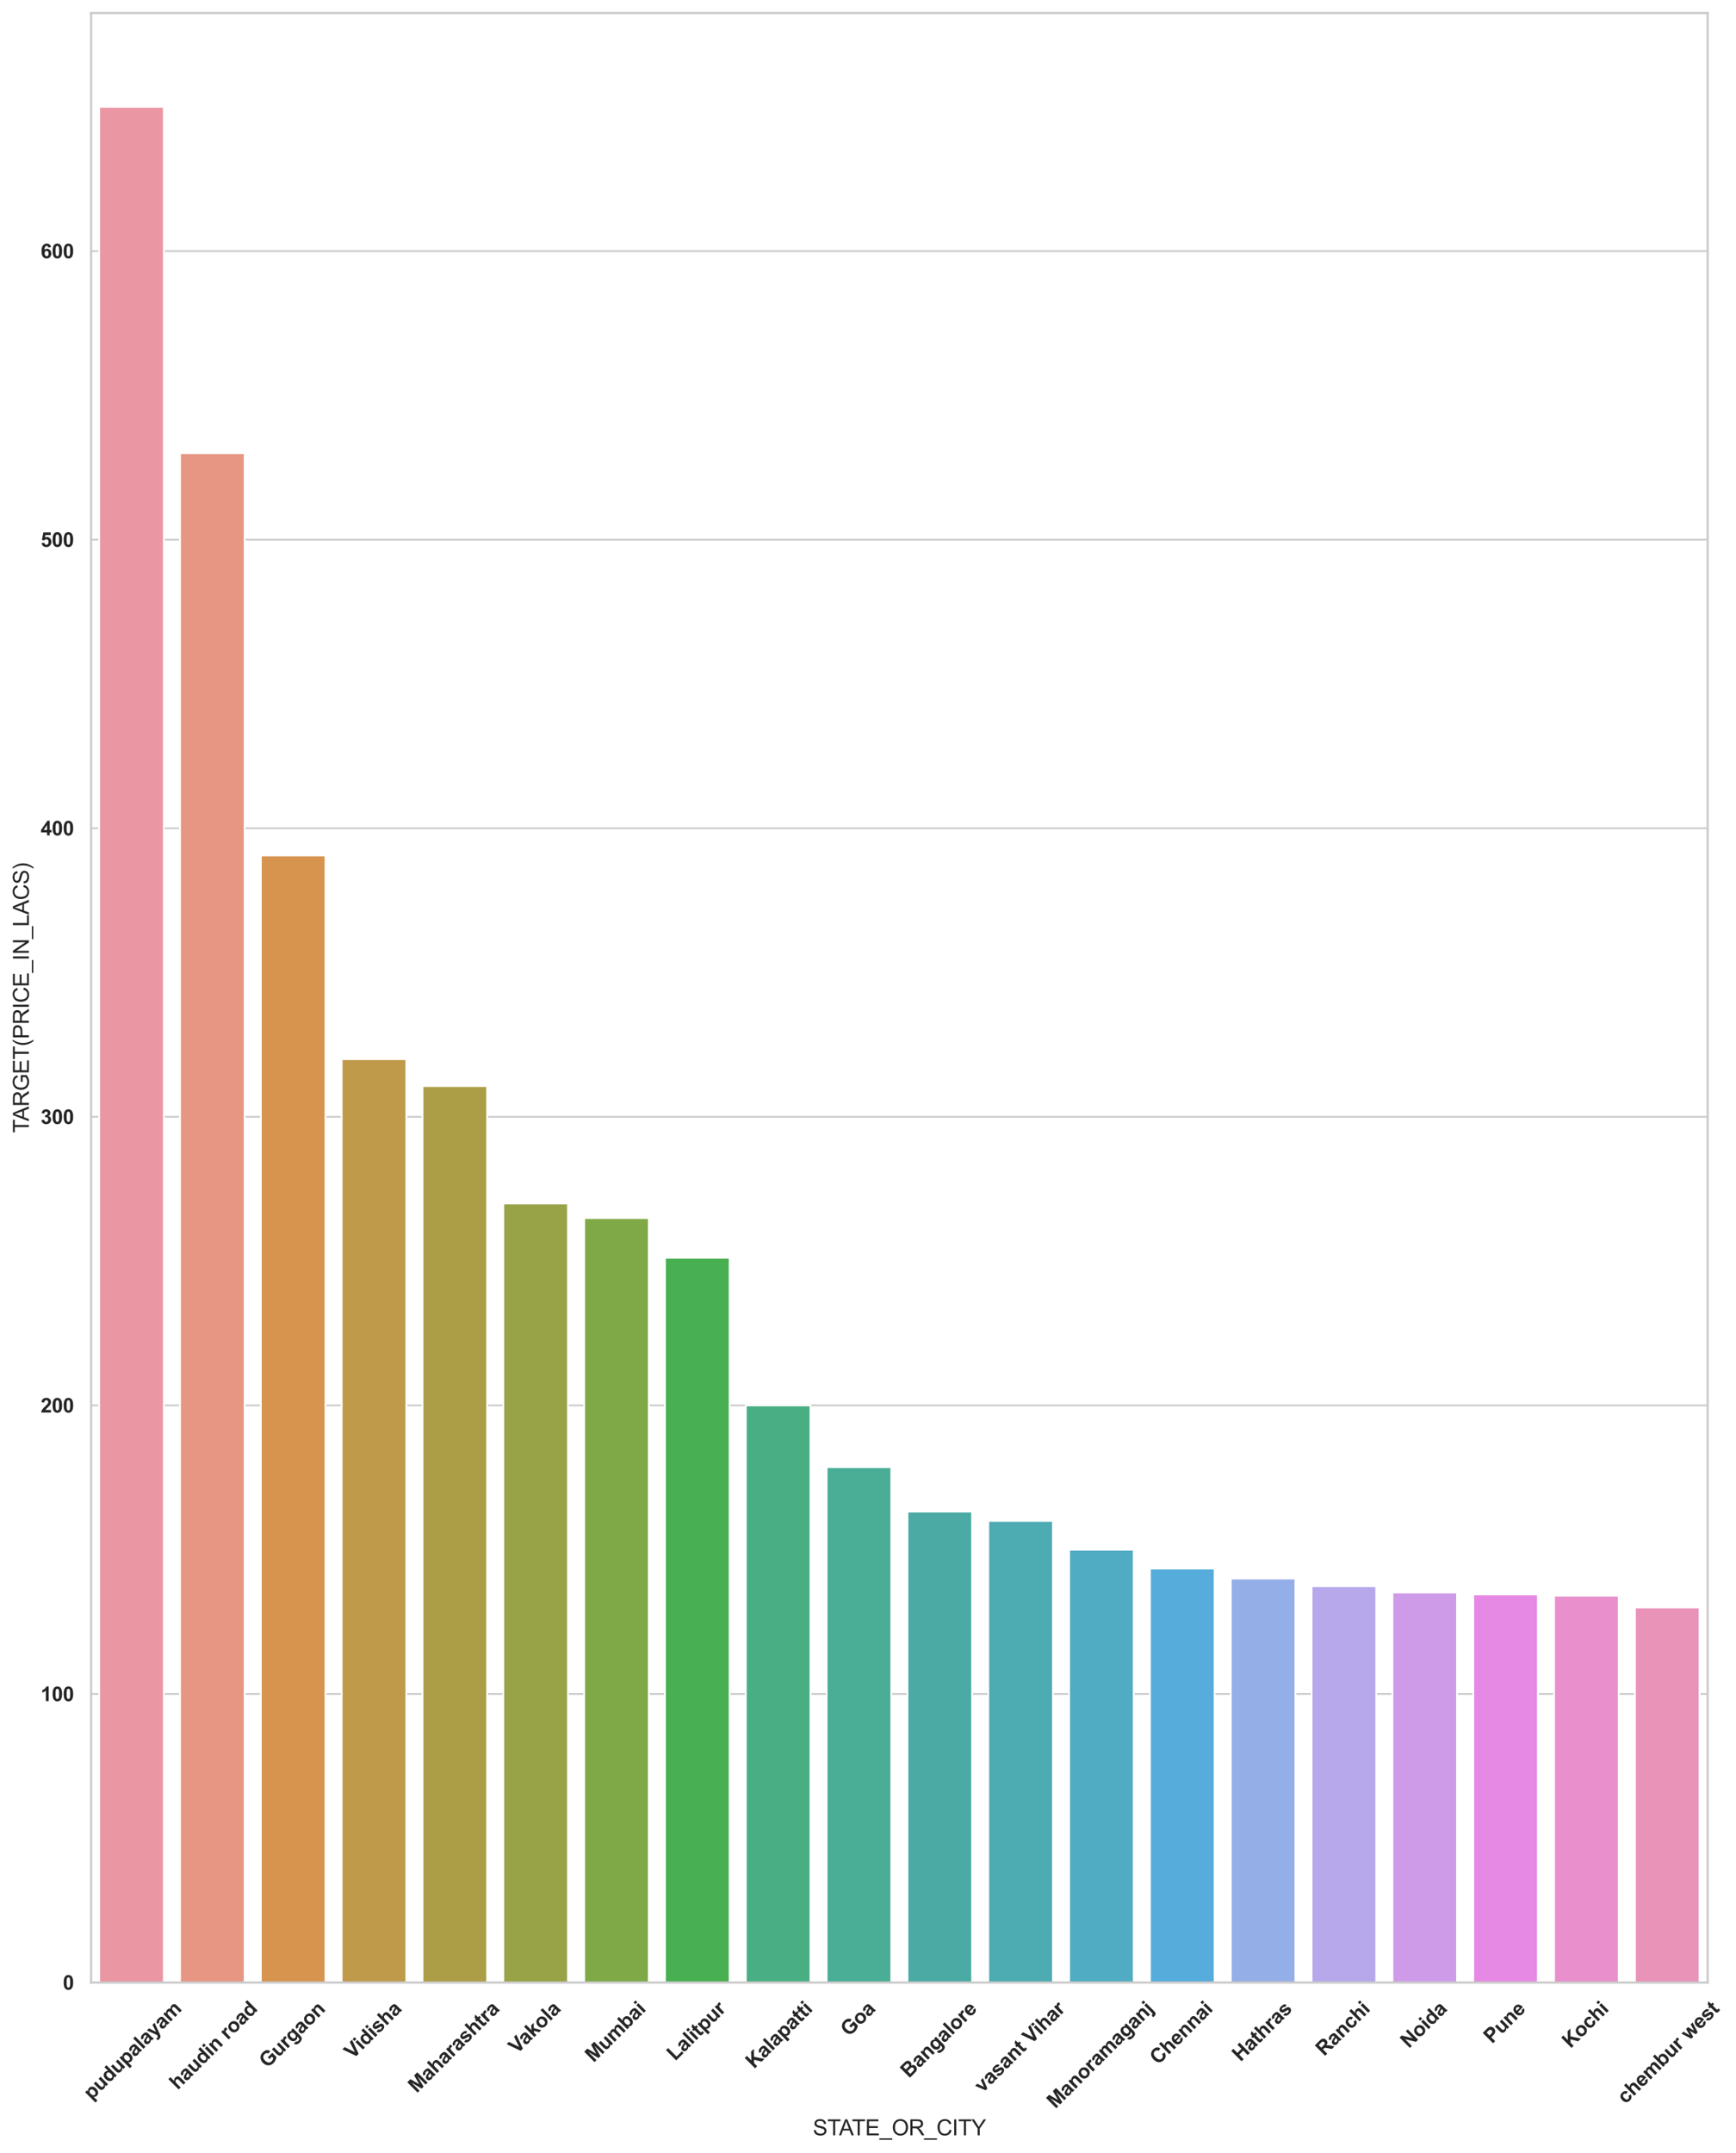 <?xml version="1.0" encoding="utf-8" standalone="no"?>
<!DOCTYPE svg PUBLIC "-//W3C//DTD SVG 1.1//EN"
  "http://www.w3.org/Graphics/SVG/1.1/DTD/svg11.dtd">
<svg height="1188.321pt" version="1.1" viewBox="0 0 958.773 1188.321" width="958.773pt" xmlns="http://www.w3.org/2000/svg" xmlns:xlink="http://www.w3.org/1999/xlink">
 <defs>
  <style type="text/css">*{stroke-linecap:butt;stroke-linejoin:round;}</style>
 </defs>
 <g id="figure_1">
  <g id="patch_1">
   <path d="M 0 1188.321 
L 958.773 1188.321 
L 958.773 0 
L 0 0 
z
" style="fill:#ffffff;"/>
  </g>
  <g id="axes_1">
   <g id="patch_2">
    <path d="M 50.312 1094.4 
L 943.112 1094.4 
L 943.112 7.2 
L 50.312 7.2 
z
" style="fill:#ffffff;"/>
   </g>
   <g id="matplotlib.axis_1">
    <g id="xtick_1">
     <g id="text_1">
      <!--  pudupalayam -->
      <g style="fill:#262626;" transform="translate(48.451 1161.761)rotate(-45)scale(0.11 -0.11)">
       <defs>
        <path id="Arial-BoldMT-20" transform="scale(0.016)"/>
        <path d="M 434 3319 
L 1253 3319 
L 1253 2831 
Q 1413 3081 1684 3237 
Q 1956 3394 2288 3394 
Q 2866 3394 3269 2941 
Q 3672 2488 3672 1678 
Q 3672 847 3265 386 
Q 2859 -75 2281 -75 
Q 2006 -75 1782 34 
Q 1559 144 1313 409 
L 1313 -1263 
L 434 -1263 
L 434 3319 
z
M 1303 1716 
Q 1303 1156 1525 889 
Q 1747 622 2066 622 
Q 2372 622 2575 867 
Q 2778 1113 2778 1672 
Q 2778 2194 2568 2447 
Q 2359 2700 2050 2700 
Q 1728 2700 1515 2451 
Q 1303 2203 1303 1716 
z
" id="Arial-BoldMT-70" transform="scale(0.016)"/>
        <path d="M 2644 0 
L 2644 497 
Q 2463 231 2167 78 
Q 1872 -75 1544 -75 
Q 1209 -75 943 72 
Q 678 219 559 484 
Q 441 750 441 1219 
L 441 3319 
L 1319 3319 
L 1319 1794 
Q 1319 1094 1367 936 
Q 1416 778 1544 686 
Q 1672 594 1869 594 
Q 2094 594 2272 717 
Q 2450 841 2515 1023 
Q 2581 1206 2581 1919 
L 2581 3319 
L 3459 3319 
L 3459 0 
L 2644 0 
z
" id="Arial-BoldMT-75" transform="scale(0.016)"/>
        <path d="M 3503 0 
L 2688 0 
L 2688 488 
Q 2484 203 2207 64 
Q 1931 -75 1650 -75 
Q 1078 -75 670 386 
Q 263 847 263 1672 
Q 263 2516 659 2955 
Q 1056 3394 1663 3394 
Q 2219 3394 2625 2931 
L 2625 4581 
L 3503 4581 
L 3503 0 
z
M 1159 1731 
Q 1159 1200 1306 963 
Q 1519 619 1900 619 
Q 2203 619 2415 876 
Q 2628 1134 2628 1647 
Q 2628 2219 2422 2470 
Q 2216 2722 1894 2722 
Q 1581 2722 1370 2473 
Q 1159 2225 1159 1731 
z
" id="Arial-BoldMT-64" transform="scale(0.016)"/>
        <path d="M 1116 2306 
L 319 2450 
Q 453 2931 781 3162 
Q 1109 3394 1756 3394 
Q 2344 3394 2631 3255 
Q 2919 3116 3036 2902 
Q 3153 2688 3153 2116 
L 3144 1091 
Q 3144 653 3186 445 
Q 3228 238 3344 0 
L 2475 0 
Q 2441 88 2391 259 
Q 2369 338 2359 363 
Q 2134 144 1878 34 
Q 1622 -75 1331 -75 
Q 819 -75 523 203 
Q 228 481 228 906 
Q 228 1188 362 1408 
Q 497 1628 739 1745 
Q 981 1863 1438 1950 
Q 2053 2066 2291 2166 
L 2291 2253 
Q 2291 2506 2166 2614 
Q 2041 2722 1694 2722 
Q 1459 2722 1328 2630 
Q 1197 2538 1116 2306 
z
M 2291 1594 
Q 2122 1538 1756 1459 
Q 1391 1381 1278 1306 
Q 1106 1184 1106 997 
Q 1106 813 1243 678 
Q 1381 544 1594 544 
Q 1831 544 2047 700 
Q 2206 819 2256 991 
Q 2291 1103 2291 1419 
L 2291 1594 
z
" id="Arial-BoldMT-61" transform="scale(0.016)"/>
        <path d="M 459 0 
L 459 4581 
L 1338 4581 
L 1338 0 
L 459 0 
z
" id="Arial-BoldMT-6c" transform="scale(0.016)"/>
        <path d="M 44 3319 
L 978 3319 
L 1772 963 
L 2547 3319 
L 3456 3319 
L 2284 125 
L 2075 -453 
Q 1959 -744 1854 -897 
Q 1750 -1050 1614 -1145 
Q 1478 -1241 1279 -1294 
Q 1081 -1347 831 -1347 
Q 578 -1347 334 -1294 
L 256 -606 
Q 463 -647 628 -647 
Q 934 -647 1081 -467 
Q 1228 -288 1306 -9 
L 44 3319 
z
" id="Arial-BoldMT-79" transform="scale(0.016)"/>
        <path d="M 394 3319 
L 1203 3319 
L 1203 2866 
Q 1638 3394 2238 3394 
Q 2556 3394 2790 3262 
Q 3025 3131 3175 2866 
Q 3394 3131 3647 3262 
Q 3900 3394 4188 3394 
Q 4553 3394 4806 3245 
Q 5059 3097 5184 2809 
Q 5275 2597 5275 2122 
L 5275 0 
L 4397 0 
L 4397 1897 
Q 4397 2391 4306 2534 
Q 4184 2722 3931 2722 
Q 3747 2722 3584 2609 
Q 3422 2497 3350 2280 
Q 3278 2063 3278 1594 
L 3278 0 
L 2400 0 
L 2400 1819 
Q 2400 2303 2353 2443 
Q 2306 2584 2207 2653 
Q 2109 2722 1941 2722 
Q 1738 2722 1575 2612 
Q 1413 2503 1342 2297 
Q 1272 2091 1272 1613 
L 1272 0 
L 394 0 
L 394 3319 
z
" id="Arial-BoldMT-6d" transform="scale(0.016)"/>
       </defs>
       <use xlink:href="#Arial-BoldMT-20"/>
       <use x="27.783" xlink:href="#Arial-BoldMT-70"/>
       <use x="88.867" xlink:href="#Arial-BoldMT-75"/>
       <use x="149.951" xlink:href="#Arial-BoldMT-64"/>
       <use x="211.035" xlink:href="#Arial-BoldMT-75"/>
       <use x="272.119" xlink:href="#Arial-BoldMT-70"/>
       <use x="333.203" xlink:href="#Arial-BoldMT-61"/>
       <use x="388.818" xlink:href="#Arial-BoldMT-6c"/>
       <use x="416.602" xlink:href="#Arial-BoldMT-61"/>
       <use x="472.217" xlink:href="#Arial-BoldMT-79"/>
       <use x="527.832" xlink:href="#Arial-BoldMT-61"/>
       <use x="583.447" xlink:href="#Arial-BoldMT-6d"/>
      </g>
     </g>
    </g>
    <g id="xtick_2">
     <g id="text_2">
      <!--  haudin road -->
      <g style="fill:#262626;" transform="translate(95.956 1156.133)rotate(-45)scale(0.11 -0.11)">
       <defs>
        <path d="M 1334 4581 
L 1334 2897 
Q 1759 3394 2350 3394 
Q 2653 3394 2897 3281 
Q 3141 3169 3264 2994 
Q 3388 2819 3433 2606 
Q 3478 2394 3478 1947 
L 3478 0 
L 2600 0 
L 2600 1753 
Q 2600 2275 2550 2415 
Q 2500 2556 2373 2639 
Q 2247 2722 2056 2722 
Q 1838 2722 1666 2615 
Q 1494 2509 1414 2295 
Q 1334 2081 1334 1663 
L 1334 0 
L 456 0 
L 456 4581 
L 1334 4581 
z
" id="Arial-BoldMT-68" transform="scale(0.016)"/>
        <path d="M 459 3769 
L 459 4581 
L 1338 4581 
L 1338 3769 
L 459 3769 
z
M 459 0 
L 459 3319 
L 1338 3319 
L 1338 0 
L 459 0 
z
" id="Arial-BoldMT-69" transform="scale(0.016)"/>
        <path d="M 3478 0 
L 2600 0 
L 2600 1694 
Q 2600 2231 2544 2389 
Q 2488 2547 2361 2634 
Q 2234 2722 2056 2722 
Q 1828 2722 1647 2597 
Q 1466 2472 1398 2265 
Q 1331 2059 1331 1503 
L 1331 0 
L 453 0 
L 453 3319 
L 1269 3319 
L 1269 2831 
Q 1703 3394 2363 3394 
Q 2653 3394 2893 3289 
Q 3134 3184 3257 3021 
Q 3381 2859 3429 2653 
Q 3478 2447 3478 2063 
L 3478 0 
z
" id="Arial-BoldMT-6e" transform="scale(0.016)"/>
        <path d="M 1300 0 
L 422 0 
L 422 3319 
L 1238 3319 
L 1238 2847 
Q 1447 3181 1614 3287 
Q 1781 3394 1994 3394 
Q 2294 3394 2572 3228 
L 2300 2463 
Q 2078 2606 1888 2606 
Q 1703 2606 1575 2504 
Q 1447 2403 1373 2137 
Q 1300 1872 1300 1025 
L 1300 0 
z
" id="Arial-BoldMT-72" transform="scale(0.016)"/>
        <path d="M 256 1706 
Q 256 2144 472 2553 
Q 688 2963 1083 3178 
Q 1478 3394 1966 3394 
Q 2719 3394 3200 2905 
Q 3681 2416 3681 1669 
Q 3681 916 3195 420 
Q 2709 -75 1972 -75 
Q 1516 -75 1102 131 
Q 688 338 472 736 
Q 256 1134 256 1706 
z
M 1156 1659 
Q 1156 1166 1390 903 
Q 1625 641 1969 641 
Q 2313 641 2545 903 
Q 2778 1166 2778 1666 
Q 2778 2153 2545 2415 
Q 2313 2678 1969 2678 
Q 1625 2678 1390 2415 
Q 1156 2153 1156 1659 
z
" id="Arial-BoldMT-6f" transform="scale(0.016)"/>
       </defs>
       <use xlink:href="#Arial-BoldMT-20"/>
       <use x="27.783" xlink:href="#Arial-BoldMT-68"/>
       <use x="88.867" xlink:href="#Arial-BoldMT-61"/>
       <use x="144.482" xlink:href="#Arial-BoldMT-75"/>
       <use x="205.566" xlink:href="#Arial-BoldMT-64"/>
       <use x="266.65" xlink:href="#Arial-BoldMT-69"/>
       <use x="294.434" xlink:href="#Arial-BoldMT-6e"/>
       <use x="355.518" xlink:href="#Arial-BoldMT-20"/>
       <use x="383.301" xlink:href="#Arial-BoldMT-72"/>
       <use x="422.217" xlink:href="#Arial-BoldMT-6f"/>
       <use x="483.301" xlink:href="#Arial-BoldMT-61"/>
       <use x="538.916" xlink:href="#Arial-BoldMT-64"/>
      </g>
     </g>
    </g>
    <g id="xtick_3">
     <g id="text_3">
      <!-- Gurgaon -->
      <g style="fill:#262626;" transform="translate(147.722 1141.968)rotate(-45)scale(0.11 -0.11)">
       <defs>
        <path d="M 2597 1684 
L 2597 2456 
L 4591 2456 
L 4591 631 
Q 4300 350 3748 136 
Q 3197 -78 2631 -78 
Q 1913 -78 1378 223 
Q 844 525 575 1086 
Q 306 1647 306 2306 
Q 306 3022 606 3578 
Q 906 4134 1484 4431 
Q 1925 4659 2581 4659 
Q 3434 4659 3914 4301 
Q 4394 3944 4531 3313 
L 3613 3141 
Q 3516 3478 3248 3673 
Q 2981 3869 2581 3869 
Q 1975 3869 1617 3484 
Q 1259 3100 1259 2344 
Q 1259 1528 1621 1120 
Q 1984 713 2572 713 
Q 2863 713 3155 827 
Q 3447 941 3656 1103 
L 3656 1684 
L 2597 1684 
z
" id="Arial-BoldMT-47" transform="scale(0.016)"/>
        <path d="M 378 -219 
L 1381 -341 
Q 1406 -516 1497 -581 
Q 1622 -675 1891 -675 
Q 2234 -675 2406 -572 
Q 2522 -503 2581 -350 
Q 2622 -241 2622 53 
L 2622 538 
Q 2228 0 1628 0 
Q 959 0 569 566 
Q 263 1013 263 1678 
Q 263 2513 664 2953 
Q 1066 3394 1663 3394 
Q 2278 3394 2678 2853 
L 2678 3319 
L 3500 3319 
L 3500 341 
Q 3500 -247 3403 -537 
Q 3306 -828 3131 -993 
Q 2956 -1159 2664 -1253 
Q 2372 -1347 1925 -1347 
Q 1081 -1347 728 -1058 
Q 375 -769 375 -325 
Q 375 -281 378 -219 
z
M 1163 1728 
Q 1163 1200 1367 954 
Q 1572 709 1872 709 
Q 2194 709 2416 961 
Q 2638 1213 2638 1706 
Q 2638 2222 2425 2472 
Q 2213 2722 1888 2722 
Q 1572 2722 1367 2476 
Q 1163 2231 1163 1728 
z
" id="Arial-BoldMT-67" transform="scale(0.016)"/>
       </defs>
       <use xlink:href="#Arial-BoldMT-47"/>
       <use x="77.783" xlink:href="#Arial-BoldMT-75"/>
       <use x="138.867" xlink:href="#Arial-BoldMT-72"/>
       <use x="177.783" xlink:href="#Arial-BoldMT-67"/>
       <use x="238.867" xlink:href="#Arial-BoldMT-61"/>
       <use x="294.482" xlink:href="#Arial-BoldMT-6f"/>
       <use x="355.566" xlink:href="#Arial-BoldMT-6e"/>
      </g>
     </g>
    </g>
    <g id="xtick_4">
     <g id="text_4">
      <!-- Vidisha -->
      <g style="fill:#262626;" transform="translate(194.805 1136.994)rotate(-45)scale(0.11 -0.11)">
       <defs>
        <path d="M 1634 0 
L -3 4581 
L 1000 4581 
L 2159 1191 
L 3281 4581 
L 4263 4581 
L 2622 0 
L 1634 0 
z
" id="Arial-BoldMT-56" transform="scale(0.016)"/>
        <path d="M 150 947 
L 1031 1081 
Q 1088 825 1259 692 
Q 1431 559 1741 559 
Q 2081 559 2253 684 
Q 2369 772 2369 919 
Q 2369 1019 2306 1084 
Q 2241 1147 2013 1200 
Q 950 1434 666 1628 
Q 272 1897 272 2375 
Q 272 2806 612 3100 
Q 953 3394 1669 3394 
Q 2350 3394 2681 3172 
Q 3013 2950 3138 2516 
L 2309 2363 
Q 2256 2556 2107 2659 
Q 1959 2763 1684 2763 
Q 1338 2763 1188 2666 
Q 1088 2597 1088 2488 
Q 1088 2394 1175 2328 
Q 1294 2241 1995 2081 
Q 2697 1922 2975 1691 
Q 3250 1456 3250 1038 
Q 3250 581 2869 253 
Q 2488 -75 1741 -75 
Q 1063 -75 667 200 
Q 272 475 150 947 
z
" id="Arial-BoldMT-73" transform="scale(0.016)"/>
       </defs>
       <use xlink:href="#Arial-BoldMT-56"/>
       <use x="64.949" xlink:href="#Arial-BoldMT-69"/>
       <use x="92.732" xlink:href="#Arial-BoldMT-64"/>
       <use x="153.816" xlink:href="#Arial-BoldMT-69"/>
       <use x="181.6" xlink:href="#Arial-BoldMT-73"/>
       <use x="237.215" xlink:href="#Arial-BoldMT-68"/>
       <use x="298.299" xlink:href="#Arial-BoldMT-61"/>
      </g>
     </g>
    </g>
    <g id="xtick_5">
     <g id="text_5">
      <!-- Maharashtra -->
      <g style="fill:#262626;" transform="translate(230.082 1155.72)rotate(-45)scale(0.11 -0.11)">
       <defs>
        <path d="M 453 0 
L 453 4581 
L 1838 4581 
L 2669 1456 
L 3491 4581 
L 4878 4581 
L 4878 0 
L 4019 0 
L 4019 3606 
L 3109 0 
L 2219 0 
L 1313 3606 
L 1313 0 
L 453 0 
z
" id="Arial-BoldMT-4d" transform="scale(0.016)"/>
        <path d="M 1981 3319 
L 1981 2619 
L 1381 2619 
L 1381 1281 
Q 1381 875 1398 808 
Q 1416 741 1477 697 
Q 1538 653 1625 653 
Q 1747 653 1978 738 
L 2053 56 
Q 1747 -75 1359 -75 
Q 1122 -75 931 4 
Q 741 84 652 211 
Q 563 338 528 553 
Q 500 706 500 1172 
L 500 2619 
L 97 2619 
L 97 3319 
L 500 3319 
L 500 3978 
L 1381 4491 
L 1381 3319 
L 1981 3319 
z
" id="Arial-BoldMT-74" transform="scale(0.016)"/>
       </defs>
       <use xlink:href="#Arial-BoldMT-4d"/>
       <use x="83.301" xlink:href="#Arial-BoldMT-61"/>
       <use x="138.916" xlink:href="#Arial-BoldMT-68"/>
       <use x="200" xlink:href="#Arial-BoldMT-61"/>
       <use x="255.615" xlink:href="#Arial-BoldMT-72"/>
       <use x="294.531" xlink:href="#Arial-BoldMT-61"/>
       <use x="350.146" xlink:href="#Arial-BoldMT-73"/>
       <use x="405.762" xlink:href="#Arial-BoldMT-68"/>
       <use x="466.846" xlink:href="#Arial-BoldMT-74"/>
       <use x="500.146" xlink:href="#Arial-BoldMT-72"/>
       <use x="539.062" xlink:href="#Arial-BoldMT-61"/>
      </g>
     </g>
    </g>
    <g id="xtick_6">
     <g id="text_6">
      <!-- Vakola -->
      <g style="fill:#262626;" transform="translate(285.524 1134.116)rotate(-45)scale(0.11 -0.11)">
       <defs>
        <path d="M 428 0 
L 428 4581 
L 1306 4581 
L 1306 2150 
L 2334 3319 
L 3416 3319 
L 2281 2106 
L 3497 0 
L 2550 0 
L 1716 1491 
L 1306 1063 
L 1306 0 
L 428 0 
z
" id="Arial-BoldMT-6b" transform="scale(0.016)"/>
       </defs>
       <use xlink:href="#Arial-BoldMT-56"/>
       <use x="61.199" xlink:href="#Arial-BoldMT-61"/>
       <use x="116.814" xlink:href="#Arial-BoldMT-6b"/>
       <use x="172.43" xlink:href="#Arial-BoldMT-6f"/>
       <use x="233.514" xlink:href="#Arial-BoldMT-6c"/>
       <use x="261.297" xlink:href="#Arial-BoldMT-61"/>
      </g>
     </g>
    </g>
    <g id="xtick_7">
     <g id="text_7">
      <!-- Mumbai -->
      <g style="fill:#262626;" transform="translate(327.797 1138.851)rotate(-45)scale(0.11 -0.11)">
       <defs>
        <path d="M 422 0 
L 422 4581 
L 1300 4581 
L 1300 2931 
Q 1706 3394 2263 3394 
Q 2869 3394 3266 2955 
Q 3663 2516 3663 1694 
Q 3663 844 3258 384 
Q 2853 -75 2275 -75 
Q 1991 -75 1714 67 
Q 1438 209 1238 488 
L 1238 0 
L 422 0 
z
M 1294 1731 
Q 1294 1216 1456 969 
Q 1684 619 2063 619 
Q 2353 619 2558 867 
Q 2763 1116 2763 1650 
Q 2763 2219 2556 2470 
Q 2350 2722 2028 2722 
Q 1713 2722 1503 2476 
Q 1294 2231 1294 1731 
z
" id="Arial-BoldMT-62" transform="scale(0.016)"/>
       </defs>
       <use xlink:href="#Arial-BoldMT-4d"/>
       <use x="83.301" xlink:href="#Arial-BoldMT-75"/>
       <use x="144.385" xlink:href="#Arial-BoldMT-6d"/>
       <use x="233.301" xlink:href="#Arial-BoldMT-62"/>
       <use x="294.385" xlink:href="#Arial-BoldMT-61"/>
       <use x="350" xlink:href="#Arial-BoldMT-69"/>
      </g>
     </g>
    </g>
    <g id="xtick_8">
     <g id="text_8">
      <!-- Lalitpur -->
      <g style="fill:#262626;" transform="translate(372.87 1137.984)rotate(-45)scale(0.11 -0.11)">
       <defs>
        <path d="M 491 0 
L 491 4544 
L 1416 4544 
L 1416 772 
L 3716 772 
L 3716 0 
L 491 0 
z
" id="Arial-BoldMT-4c" transform="scale(0.016)"/>
       </defs>
       <use xlink:href="#Arial-BoldMT-4c"/>
       <use x="61.084" xlink:href="#Arial-BoldMT-61"/>
       <use x="116.699" xlink:href="#Arial-BoldMT-6c"/>
       <use x="144.482" xlink:href="#Arial-BoldMT-69"/>
       <use x="172.266" xlink:href="#Arial-BoldMT-74"/>
       <use x="205.566" xlink:href="#Arial-BoldMT-70"/>
       <use x="266.65" xlink:href="#Arial-BoldMT-75"/>
       <use x="327.734" xlink:href="#Arial-BoldMT-72"/>
      </g>
     </g>
    </g>
    <g id="xtick_9">
     <g id="text_9">
      <!--  Kalapatti -->
      <g style="fill:#262626;" transform="translate(414.265 1144.474)rotate(-45)scale(0.11 -0.11)">
       <defs>
        <path d="M 478 0 
L 478 4581 
L 1403 4581 
L 1403 2547 
L 3272 4581 
L 4516 4581 
L 2791 2797 
L 4609 0 
L 3413 0 
L 2153 2150 
L 1403 1384 
L 1403 0 
L 478 0 
z
" id="Arial-BoldMT-4b" transform="scale(0.016)"/>
       </defs>
       <use xlink:href="#Arial-BoldMT-20"/>
       <use x="27.783" xlink:href="#Arial-BoldMT-4b"/>
       <use x="100" xlink:href="#Arial-BoldMT-61"/>
       <use x="155.615" xlink:href="#Arial-BoldMT-6c"/>
       <use x="183.398" xlink:href="#Arial-BoldMT-61"/>
       <use x="239.014" xlink:href="#Arial-BoldMT-70"/>
       <use x="300.098" xlink:href="#Arial-BoldMT-61"/>
       <use x="355.713" xlink:href="#Arial-BoldMT-74"/>
       <use x="389.014" xlink:href="#Arial-BoldMT-74"/>
       <use x="422.314" xlink:href="#Arial-BoldMT-69"/>
      </g>
     </g>
    </g>
    <g id="xtick_10">
     <g id="text_10">
      <!-- Goa -->
      <g style="fill:#262626;" transform="translate(468.846 1124.594)rotate(-45)scale(0.11 -0.11)">
       <use xlink:href="#Arial-BoldMT-47"/>
       <use x="77.783" xlink:href="#Arial-BoldMT-6f"/>
       <use x="138.867" xlink:href="#Arial-BoldMT-61"/>
      </g>
     </g>
    </g>
    <g id="xtick_11">
     <g id="text_11">
      <!-- Bangalore -->
      <g style="fill:#262626;" transform="translate(501.981 1147.502)rotate(-45)scale(0.11 -0.11)">
       <defs>
        <path d="M 469 4581 
L 2300 4581 
Q 2844 4581 3111 4536 
Q 3378 4491 3589 4347 
Q 3800 4203 3940 3964 
Q 4081 3725 4081 3428 
Q 4081 3106 3907 2837 
Q 3734 2569 3438 2434 
Q 3856 2313 4081 2019 
Q 4306 1725 4306 1328 
Q 4306 1016 4161 720 
Q 4016 425 3764 248 
Q 3513 72 3144 31 
Q 2913 6 2028 0 
L 469 0 
L 469 4581 
z
M 1394 3819 
L 1394 2759 
L 2000 2759 
Q 2541 2759 2672 2775 
Q 2909 2803 3045 2939 
Q 3181 3075 3181 3297 
Q 3181 3509 3064 3642 
Q 2947 3775 2716 3803 
Q 2578 3819 1925 3819 
L 1394 3819 
z
M 1394 1997 
L 1394 772 
L 2250 772 
Q 2750 772 2884 800 
Q 3091 838 3220 983 
Q 3350 1128 3350 1372 
Q 3350 1578 3250 1722 
Q 3150 1866 2961 1931 
Q 2772 1997 2141 1997 
L 1394 1997 
z
" id="Arial-BoldMT-42" transform="scale(0.016)"/>
        <path d="M 2381 1056 
L 3256 909 
Q 3088 428 2723 176 
Q 2359 -75 1813 -75 
Q 947 -75 531 491 
Q 203 944 203 1634 
Q 203 2459 634 2926 
Q 1066 3394 1725 3394 
Q 2466 3394 2894 2905 
Q 3322 2416 3303 1406 
L 1103 1406 
Q 1113 1016 1316 798 
Q 1519 581 1822 581 
Q 2028 581 2168 693 
Q 2309 806 2381 1056 
z
M 2431 1944 
Q 2422 2325 2234 2523 
Q 2047 2722 1778 2722 
Q 1491 2722 1303 2513 
Q 1116 2303 1119 1944 
L 2431 1944 
z
" id="Arial-BoldMT-65" transform="scale(0.016)"/>
       </defs>
       <use xlink:href="#Arial-BoldMT-42"/>
       <use x="72.217" xlink:href="#Arial-BoldMT-61"/>
       <use x="127.832" xlink:href="#Arial-BoldMT-6e"/>
       <use x="188.916" xlink:href="#Arial-BoldMT-67"/>
       <use x="250" xlink:href="#Arial-BoldMT-61"/>
       <use x="305.615" xlink:href="#Arial-BoldMT-6c"/>
       <use x="333.398" xlink:href="#Arial-BoldMT-6f"/>
       <use x="394.482" xlink:href="#Arial-BoldMT-72"/>
       <use x="433.398" xlink:href="#Arial-BoldMT-65"/>
      </g>
     </g>
    </g>
    <g id="xtick_12">
     <g id="text_12">
      <!-- vasant Vihar -->
      <g style="fill:#262626;" transform="translate(542.629 1155.587)rotate(-45)scale(0.11 -0.11)">
       <defs>
        <path d="M 1372 0 
L 34 3319 
L 956 3319 
L 1581 1625 
L 1763 1059 
Q 1834 1275 1853 1344 
Q 1897 1484 1947 1625 
L 2578 3319 
L 3481 3319 
L 2163 0 
L 1372 0 
z
" id="Arial-BoldMT-76" transform="scale(0.016)"/>
       </defs>
       <use xlink:href="#Arial-BoldMT-76"/>
       <use x="55.615" xlink:href="#Arial-BoldMT-61"/>
       <use x="111.23" xlink:href="#Arial-BoldMT-73"/>
       <use x="166.846" xlink:href="#Arial-BoldMT-61"/>
       <use x="222.461" xlink:href="#Arial-BoldMT-6e"/>
       <use x="283.545" xlink:href="#Arial-BoldMT-74"/>
       <use x="316.846" xlink:href="#Arial-BoldMT-20"/>
       <use x="344.629" xlink:href="#Arial-BoldMT-56"/>
       <use x="409.578" xlink:href="#Arial-BoldMT-69"/>
       <use x="437.361" xlink:href="#Arial-BoldMT-68"/>
       <use x="498.445" xlink:href="#Arial-BoldMT-61"/>
       <use x="554.061" xlink:href="#Arial-BoldMT-72"/>
      </g>
     </g>
    </g>
    <g id="xtick_13">
     <g id="text_13">
      <!-- Manoramaganj -->
      <g style="fill:#262626;" transform="translate(582.833 1164.356)rotate(-45)scale(0.11 -0.11)">
       <defs>
        <path d="M 441 3769 
L 441 4581 
L 1319 4581 
L 1319 3769 
L 441 3769 
z
M 1319 3319 
L 1319 103 
Q 1319 -531 1236 -792 
Q 1153 -1053 917 -1200 
Q 681 -1347 316 -1347 
Q 184 -1347 32 -1323 
Q -119 -1300 -294 -1253 
L -141 -503 
Q -78 -516 -23 -523 
Q 31 -531 78 -531 
Q 213 -531 298 -473 
Q 384 -416 412 -334 
Q 441 -253 441 153 
L 441 3319 
L 1319 3319 
z
" id="Arial-BoldMT-6a" transform="scale(0.016)"/>
       </defs>
       <use xlink:href="#Arial-BoldMT-4d"/>
       <use x="83.301" xlink:href="#Arial-BoldMT-61"/>
       <use x="138.916" xlink:href="#Arial-BoldMT-6e"/>
       <use x="200" xlink:href="#Arial-BoldMT-6f"/>
       <use x="261.084" xlink:href="#Arial-BoldMT-72"/>
       <use x="300" xlink:href="#Arial-BoldMT-61"/>
       <use x="355.615" xlink:href="#Arial-BoldMT-6d"/>
       <use x="444.531" xlink:href="#Arial-BoldMT-61"/>
       <use x="500.146" xlink:href="#Arial-BoldMT-67"/>
       <use x="561.23" xlink:href="#Arial-BoldMT-61"/>
       <use x="616.846" xlink:href="#Arial-BoldMT-6e"/>
       <use x="677.93" xlink:href="#Arial-BoldMT-6a"/>
      </g>
     </g>
    </g>
    <g id="xtick_14">
     <g id="text_14">
      <!-- Chennai -->
      <g style="fill:#262626;" transform="translate(639.628 1140.149)rotate(-45)scale(0.11 -0.11)">
       <defs>
        <path d="M 3397 1684 
L 4294 1400 
Q 4088 650 3608 286 
Q 3128 -78 2391 -78 
Q 1478 -78 890 545 
Q 303 1169 303 2250 
Q 303 3394 893 4026 
Q 1484 4659 2447 4659 
Q 3288 4659 3813 4163 
Q 4125 3869 4281 3319 
L 3366 3100 
Q 3284 3456 3026 3662 
Q 2769 3869 2400 3869 
Q 1891 3869 1573 3503 
Q 1256 3138 1256 2319 
Q 1256 1450 1568 1081 
Q 1881 713 2381 713 
Q 2750 713 3015 947 
Q 3281 1181 3397 1684 
z
" id="Arial-BoldMT-43" transform="scale(0.016)"/>
       </defs>
       <use xlink:href="#Arial-BoldMT-43"/>
       <use x="72.217" xlink:href="#Arial-BoldMT-68"/>
       <use x="133.301" xlink:href="#Arial-BoldMT-65"/>
       <use x="188.916" xlink:href="#Arial-BoldMT-6e"/>
       <use x="250" xlink:href="#Arial-BoldMT-6e"/>
       <use x="311.084" xlink:href="#Arial-BoldMT-61"/>
       <use x="366.699" xlink:href="#Arial-BoldMT-69"/>
      </g>
     </g>
    </g>
    <g id="xtick_15">
     <g id="text_15">
      <!-- Hathras -->
      <g style="fill:#262626;" transform="translate(685.128 1138.429)rotate(-45)scale(0.11 -0.11)">
       <defs>
        <path d="M 469 0 
L 469 4581 
L 1394 4581 
L 1394 2778 
L 3206 2778 
L 3206 4581 
L 4131 4581 
L 4131 0 
L 3206 0 
L 3206 2003 
L 1394 2003 
L 1394 0 
L 469 0 
z
" id="Arial-BoldMT-48" transform="scale(0.016)"/>
       </defs>
       <use xlink:href="#Arial-BoldMT-48"/>
       <use x="72.217" xlink:href="#Arial-BoldMT-61"/>
       <use x="127.832" xlink:href="#Arial-BoldMT-74"/>
       <use x="161.133" xlink:href="#Arial-BoldMT-68"/>
       <use x="222.217" xlink:href="#Arial-BoldMT-72"/>
       <use x="261.133" xlink:href="#Arial-BoldMT-61"/>
       <use x="316.748" xlink:href="#Arial-BoldMT-73"/>
      </g>
     </g>
    </g>
    <g id="xtick_16">
     <g id="text_16">
      <!-- Ranchi -->
      <g style="fill:#262626;" transform="translate(731.283 1135.398)rotate(-45)scale(0.11 -0.11)">
       <defs>
        <path d="M 469 0 
L 469 4581 
L 2416 4581 
Q 3150 4581 3483 4457 
Q 3816 4334 4016 4018 
Q 4216 3703 4216 3297 
Q 4216 2781 3912 2445 
Q 3609 2109 3006 2022 
Q 3306 1847 3501 1637 
Q 3697 1428 4028 894 
L 4588 0 
L 3481 0 
L 2813 997 
Q 2456 1531 2325 1670 
Q 2194 1809 2047 1861 
Q 1900 1913 1581 1913 
L 1394 1913 
L 1394 0 
L 469 0 
z
M 1394 2644 
L 2078 2644 
Q 2744 2644 2909 2700 
Q 3075 2756 3169 2893 
Q 3263 3031 3263 3238 
Q 3263 3469 3139 3611 
Q 3016 3753 2791 3791 
Q 2678 3806 2116 3806 
L 1394 3806 
L 1394 2644 
z
" id="Arial-BoldMT-52" transform="scale(0.016)"/>
        <path d="M 3353 2338 
L 2488 2181 
Q 2444 2441 2289 2572 
Q 2134 2703 1888 2703 
Q 1559 2703 1364 2476 
Q 1169 2250 1169 1719 
Q 1169 1128 1367 884 
Q 1566 641 1900 641 
Q 2150 641 2309 783 
Q 2469 925 2534 1272 
L 3397 1125 
Q 3263 531 2881 228 
Q 2500 -75 1859 -75 
Q 1131 -75 698 384 
Q 266 844 266 1656 
Q 266 2478 700 2936 
Q 1134 3394 1875 3394 
Q 2481 3394 2839 3133 
Q 3197 2872 3353 2338 
z
" id="Arial-BoldMT-63" transform="scale(0.016)"/>
       </defs>
       <use xlink:href="#Arial-BoldMT-52"/>
       <use x="72.217" xlink:href="#Arial-BoldMT-61"/>
       <use x="127.832" xlink:href="#Arial-BoldMT-6e"/>
       <use x="188.916" xlink:href="#Arial-BoldMT-63"/>
       <use x="244.531" xlink:href="#Arial-BoldMT-68"/>
       <use x="305.615" xlink:href="#Arial-BoldMT-69"/>
      </g>
     </g>
    </g>
    <g id="xtick_17">
     <g id="text_17">
      <!-- Noida -->
      <g style="fill:#262626;" transform="translate(778.086 1131.073)rotate(-45)scale(0.11 -0.11)">
       <defs>
        <path d="M 475 0 
L 475 4581 
L 1375 4581 
L 3250 1522 
L 3250 4581 
L 4109 4581 
L 4109 0 
L 3181 0 
L 1334 2988 
L 1334 0 
L 475 0 
z
" id="Arial-BoldMT-4e" transform="scale(0.016)"/>
       </defs>
       <use xlink:href="#Arial-BoldMT-4e"/>
       <use x="72.217" xlink:href="#Arial-BoldMT-6f"/>
       <use x="133.301" xlink:href="#Arial-BoldMT-69"/>
       <use x="161.084" xlink:href="#Arial-BoldMT-64"/>
       <use x="222.168" xlink:href="#Arial-BoldMT-61"/>
      </g>
     </g>
    </g>
    <g id="xtick_18">
     <g id="text_18">
      <!-- Pune -->
      <g style="fill:#262626;" transform="translate(824.021 1128.483)rotate(-45)scale(0.11 -0.11)">
       <defs>
        <path d="M 466 0 
L 466 4581 
L 1950 4581 
Q 2794 4581 3050 4513 
Q 3444 4409 3709 4064 
Q 3975 3719 3975 3172 
Q 3975 2750 3822 2462 
Q 3669 2175 3433 2011 
Q 3197 1847 2953 1794 
Q 2622 1728 1994 1728 
L 1391 1728 
L 1391 0 
L 466 0 
z
M 1391 3806 
L 1391 2506 
L 1897 2506 
Q 2444 2506 2628 2578 
Q 2813 2650 2917 2803 
Q 3022 2956 3022 3159 
Q 3022 3409 2875 3571 
Q 2728 3734 2503 3775 
Q 2338 3806 1838 3806 
L 1391 3806 
z
" id="Arial-BoldMT-50" transform="scale(0.016)"/>
       </defs>
       <use xlink:href="#Arial-BoldMT-50"/>
       <use x="66.699" xlink:href="#Arial-BoldMT-75"/>
       <use x="127.783" xlink:href="#Arial-BoldMT-6e"/>
       <use x="188.867" xlink:href="#Arial-BoldMT-65"/>
      </g>
     </g>
    </g>
    <g id="xtick_19">
     <g id="text_19">
      <!-- Kochi -->
      <g style="fill:#262626;" transform="translate(867.366 1131.073)rotate(-45)scale(0.11 -0.11)">
       <use xlink:href="#Arial-BoldMT-4b"/>
       <use x="72.217" xlink:href="#Arial-BoldMT-6f"/>
       <use x="133.301" xlink:href="#Arial-BoldMT-63"/>
       <use x="188.916" xlink:href="#Arial-BoldMT-68"/>
       <use x="250" xlink:href="#Arial-BoldMT-69"/>
      </g>
     </g>
    </g>
    <g id="xtick_20">
     <g id="text_20">
      <!--  chembur west -->
      <g style="fill:#262626;" transform="translate(895.579 1163.927)rotate(-45)scale(0.11 -0.11)">
       <defs>
        <path d="M 1078 0 
L 28 3319 
L 881 3319 
L 1503 1144 
L 2075 3319 
L 2922 3319 
L 3475 1144 
L 4109 3319 
L 4975 3319 
L 3909 0 
L 3066 0 
L 2494 2134 
L 1931 0 
L 1078 0 
z
" id="Arial-BoldMT-77" transform="scale(0.016)"/>
       </defs>
       <use xlink:href="#Arial-BoldMT-20"/>
       <use x="27.783" xlink:href="#Arial-BoldMT-63"/>
       <use x="83.398" xlink:href="#Arial-BoldMT-68"/>
       <use x="144.482" xlink:href="#Arial-BoldMT-65"/>
       <use x="200.098" xlink:href="#Arial-BoldMT-6d"/>
       <use x="289.014" xlink:href="#Arial-BoldMT-62"/>
       <use x="350.098" xlink:href="#Arial-BoldMT-75"/>
       <use x="411.182" xlink:href="#Arial-BoldMT-72"/>
       <use x="450.098" xlink:href="#Arial-BoldMT-20"/>
       <use x="477.881" xlink:href="#Arial-BoldMT-77"/>
       <use x="555.664" xlink:href="#Arial-BoldMT-65"/>
       <use x="611.279" xlink:href="#Arial-BoldMT-73"/>
       <use x="666.895" xlink:href="#Arial-BoldMT-74"/>
      </g>
     </g>
    </g>
    <g id="text_21">
     <!-- STATE_OR_CITY -->
     <g style="fill:#262626;" transform="translate(448.921 1178.736)scale(0.12 -0.12)">
      <defs>
       <path d="M 288 1472 
L 859 1522 
Q 900 1178 1048 958 
Q 1197 738 1509 602 
Q 1822 466 2213 466 
Q 2559 466 2825 569 
Q 3091 672 3220 851 
Q 3350 1031 3350 1244 
Q 3350 1459 3225 1620 
Q 3100 1781 2813 1891 
Q 2628 1963 1997 2114 
Q 1366 2266 1113 2400 
Q 784 2572 623 2826 
Q 463 3081 463 3397 
Q 463 3744 659 4045 
Q 856 4347 1234 4503 
Q 1613 4659 2075 4659 
Q 2584 4659 2973 4495 
Q 3363 4331 3572 4012 
Q 3781 3694 3797 3291 
L 3216 3247 
Q 3169 3681 2898 3903 
Q 2628 4125 2100 4125 
Q 1550 4125 1298 3923 
Q 1047 3722 1047 3438 
Q 1047 3191 1225 3031 
Q 1400 2872 2139 2705 
Q 2878 2538 3153 2413 
Q 3553 2228 3743 1945 
Q 3934 1663 3934 1294 
Q 3934 928 3725 604 
Q 3516 281 3123 101 
Q 2731 -78 2241 -78 
Q 1619 -78 1198 103 
Q 778 284 539 648 
Q 300 1013 288 1472 
z
" id="ArialMT-53" transform="scale(0.016)"/>
       <path d="M 1659 0 
L 1659 4041 
L 150 4041 
L 150 4581 
L 3781 4581 
L 3781 4041 
L 2266 4041 
L 2266 0 
L 1659 0 
z
" id="ArialMT-54" transform="scale(0.016)"/>
       <path d="M -9 0 
L 1750 4581 
L 2403 4581 
L 4278 0 
L 3588 0 
L 3053 1388 
L 1138 1388 
L 634 0 
L -9 0 
z
M 1313 1881 
L 2866 1881 
L 2388 3150 
Q 2169 3728 2063 4100 
Q 1975 3659 1816 3225 
L 1313 1881 
z
" id="ArialMT-41" transform="scale(0.016)"/>
       <path d="M 506 0 
L 506 4581 
L 3819 4581 
L 3819 4041 
L 1113 4041 
L 1113 2638 
L 3647 2638 
L 3647 2100 
L 1113 2100 
L 1113 541 
L 3925 541 
L 3925 0 
L 506 0 
z
" id="ArialMT-45" transform="scale(0.016)"/>
       <path d="M -97 -1272 
L -97 -866 
L 3631 -866 
L 3631 -1272 
L -97 -1272 
z
" id="ArialMT-5f" transform="scale(0.016)"/>
       <path d="M 309 2231 
Q 309 3372 921 4017 
Q 1534 4663 2503 4663 
Q 3138 4663 3647 4359 
Q 4156 4056 4423 3514 
Q 4691 2972 4691 2284 
Q 4691 1588 4409 1038 
Q 4128 488 3612 205 
Q 3097 -78 2500 -78 
Q 1853 -78 1343 234 
Q 834 547 571 1087 
Q 309 1628 309 2231 
z
M 934 2222 
Q 934 1394 1379 917 
Q 1825 441 2497 441 
Q 3181 441 3623 922 
Q 4066 1403 4066 2288 
Q 4066 2847 3877 3264 
Q 3688 3681 3323 3911 
Q 2959 4141 2506 4141 
Q 1863 4141 1398 3698 
Q 934 3256 934 2222 
z
" id="ArialMT-4f" transform="scale(0.016)"/>
       <path d="M 503 0 
L 503 4581 
L 2534 4581 
Q 3147 4581 3465 4457 
Q 3784 4334 3975 4021 
Q 4166 3709 4166 3331 
Q 4166 2844 3850 2509 
Q 3534 2175 2875 2084 
Q 3116 1969 3241 1856 
Q 3506 1613 3744 1247 
L 4541 0 
L 3778 0 
L 3172 953 
Q 2906 1366 2734 1584 
Q 2563 1803 2427 1890 
Q 2291 1978 2150 2013 
Q 2047 2034 1813 2034 
L 1109 2034 
L 1109 0 
L 503 0 
z
M 1109 2559 
L 2413 2559 
Q 2828 2559 3062 2645 
Q 3297 2731 3419 2920 
Q 3541 3109 3541 3331 
Q 3541 3656 3305 3865 
Q 3069 4075 2559 4075 
L 1109 4075 
L 1109 2559 
z
" id="ArialMT-52" transform="scale(0.016)"/>
       <path d="M 3763 1606 
L 4369 1453 
Q 4178 706 3683 314 
Q 3188 -78 2472 -78 
Q 1731 -78 1267 223 
Q 803 525 561 1097 
Q 319 1669 319 2325 
Q 319 3041 592 3573 
Q 866 4106 1370 4382 
Q 1875 4659 2481 4659 
Q 3169 4659 3637 4309 
Q 4106 3959 4291 3325 
L 3694 3184 
Q 3534 3684 3231 3912 
Q 2928 4141 2469 4141 
Q 1941 4141 1586 3887 
Q 1231 3634 1087 3207 
Q 944 2781 944 2328 
Q 944 1744 1114 1308 
Q 1284 872 1643 656 
Q 2003 441 2422 441 
Q 2931 441 3284 734 
Q 3638 1028 3763 1606 
z
" id="ArialMT-43" transform="scale(0.016)"/>
       <path d="M 597 0 
L 597 4581 
L 1203 4581 
L 1203 0 
L 597 0 
z
" id="ArialMT-49" transform="scale(0.016)"/>
       <path d="M 1784 0 
L 1784 1941 
L 19 4581 
L 756 4581 
L 1659 3200 
Q 1909 2813 2125 2425 
Q 2331 2784 2625 3234 
L 3513 4581 
L 4219 4581 
L 2391 1941 
L 2391 0 
L 1784 0 
z
" id="ArialMT-59" transform="scale(0.016)"/>
      </defs>
      <use xlink:href="#ArialMT-53"/>
      <use x="66.699" xlink:href="#ArialMT-54"/>
      <use x="120.408" xlink:href="#ArialMT-41"/>
      <use x="179.732" xlink:href="#ArialMT-54"/>
      <use x="240.816" xlink:href="#ArialMT-45"/>
      <use x="307.516" xlink:href="#ArialMT-5f"/>
      <use x="363.131" xlink:href="#ArialMT-4f"/>
      <use x="440.914" xlink:href="#ArialMT-52"/>
      <use x="513.131" xlink:href="#ArialMT-5f"/>
      <use x="568.746" xlink:href="#ArialMT-43"/>
      <use x="640.963" xlink:href="#ArialMT-49"/>
      <use x="668.746" xlink:href="#ArialMT-54"/>
      <use x="729.83" xlink:href="#ArialMT-59"/>
     </g>
    </g>
   </g>
   <g id="matplotlib.axis_2">
    <g id="ytick_1">
     <g id="line2d_1">
      <path clip-path="url(#pf65b97a55c)" d="M 50.312 1094.4 
L 943.112 1094.4 
" style="fill:none;stroke:#cccccc;stroke-linecap:round;"/>
     </g>
     <g id="text_22">
      <!-- 0 -->
      <g style="fill:#262626;" transform="translate(34.695 1098.337)scale(0.11 -0.11)">
       <defs>
        <path d="M 1756 4600 
Q 2422 4600 2797 4125 
Q 3244 3563 3244 2259 
Q 3244 959 2794 391 
Q 2422 -78 1756 -78 
Q 1088 -78 678 436 
Q 269 950 269 2269 
Q 269 3563 719 4131 
Q 1091 4600 1756 4600 
z
M 1756 3872 
Q 1597 3872 1472 3770 
Q 1347 3669 1278 3406 
Q 1188 3066 1188 2259 
Q 1188 1453 1269 1151 
Q 1350 850 1473 750 
Q 1597 650 1756 650 
Q 1916 650 2041 751 
Q 2166 853 2234 1116 
Q 2325 1453 2325 2259 
Q 2325 3066 2244 3367 
Q 2163 3669 2039 3770 
Q 1916 3872 1756 3872 
z
" id="Arial-BoldMT-30" transform="scale(0.016)"/>
       </defs>
       <use xlink:href="#Arial-BoldMT-30"/>
      </g>
     </g>
    </g>
    <g id="ytick_2">
     <g id="line2d_2">
      <path clip-path="url(#pf65b97a55c)" d="M 50.312 935.103 
L 943.112 935.103 
" style="fill:none;stroke:#cccccc;stroke-linecap:round;"/>
     </g>
     <g id="text_23">
      <!-- 100 -->
      <g style="fill:#262626;" transform="translate(22.461 939.04)scale(0.11 -0.11)">
       <defs>
        <path d="M 2519 0 
L 1641 0 
L 1641 3309 
Q 1159 2859 506 2644 
L 506 3441 
Q 850 3553 1253 3867 
Q 1656 4181 1806 4600 
L 2519 4600 
L 2519 0 
z
" id="Arial-BoldMT-31" transform="scale(0.016)"/>
       </defs>
       <use xlink:href="#Arial-BoldMT-31"/>
       <use x="55.615" xlink:href="#Arial-BoldMT-30"/>
       <use x="111.23" xlink:href="#Arial-BoldMT-30"/>
      </g>
     </g>
    </g>
    <g id="ytick_3">
     <g id="line2d_3">
      <path clip-path="url(#pf65b97a55c)" d="M 50.312 775.807 
L 943.112 775.807 
" style="fill:none;stroke:#cccccc;stroke-linecap:round;"/>
     </g>
     <g id="text_24">
      <!-- 200 -->
      <g style="fill:#262626;" transform="translate(22.461 779.743)scale(0.11 -0.11)">
       <defs>
        <path d="M 3238 816 
L 3238 0 
L 159 0 
Q 209 463 459 877 
Q 709 1291 1447 1975 
Q 2041 2528 2175 2725 
Q 2356 2997 2356 3263 
Q 2356 3556 2198 3714 
Q 2041 3872 1763 3872 
Q 1488 3872 1325 3706 
Q 1163 3541 1138 3156 
L 263 3244 
Q 341 3969 753 4284 
Q 1166 4600 1784 4600 
Q 2463 4600 2850 4234 
Q 3238 3869 3238 3325 
Q 3238 3016 3127 2736 
Q 3016 2456 2775 2150 
Q 2616 1947 2200 1565 
Q 1784 1184 1673 1059 
Q 1563 934 1494 816 
L 3238 816 
z
" id="Arial-BoldMT-32" transform="scale(0.016)"/>
       </defs>
       <use xlink:href="#Arial-BoldMT-32"/>
       <use x="55.615" xlink:href="#Arial-BoldMT-30"/>
       <use x="111.23" xlink:href="#Arial-BoldMT-30"/>
      </g>
     </g>
    </g>
    <g id="ytick_4">
     <g id="line2d_4">
      <path clip-path="url(#pf65b97a55c)" d="M 50.312 616.51 
L 943.112 616.51 
" style="fill:none;stroke:#cccccc;stroke-linecap:round;"/>
     </g>
     <g id="text_25">
      <!-- 300 -->
      <g style="fill:#262626;" transform="translate(22.461 620.447)scale(0.11 -0.11)">
       <defs>
        <path d="M 241 1216 
L 1091 1319 
Q 1131 994 1309 822 
Q 1488 650 1741 650 
Q 2013 650 2198 856 
Q 2384 1063 2384 1413 
Q 2384 1744 2206 1937 
Q 2028 2131 1772 2131 
Q 1603 2131 1369 2066 
L 1466 2781 
Q 1822 2772 2009 2936 
Q 2197 3100 2197 3372 
Q 2197 3603 2059 3740 
Q 1922 3878 1694 3878 
Q 1469 3878 1309 3722 
Q 1150 3566 1116 3266 
L 306 3403 
Q 391 3819 561 4067 
Q 731 4316 1036 4458 
Q 1341 4600 1719 4600 
Q 2366 4600 2756 4188 
Q 3078 3850 3078 3425 
Q 3078 2822 2419 2463 
Q 2813 2378 3048 2084 
Q 3284 1791 3284 1375 
Q 3284 772 2843 347 
Q 2403 -78 1747 -78 
Q 1125 -78 715 280 
Q 306 638 241 1216 
z
" id="Arial-BoldMT-33" transform="scale(0.016)"/>
       </defs>
       <use xlink:href="#Arial-BoldMT-33"/>
       <use x="55.615" xlink:href="#Arial-BoldMT-30"/>
       <use x="111.23" xlink:href="#Arial-BoldMT-30"/>
      </g>
     </g>
    </g>
    <g id="ytick_5">
     <g id="line2d_5">
      <path clip-path="url(#pf65b97a55c)" d="M 50.312 457.213 
L 943.112 457.213 
" style="fill:none;stroke:#cccccc;stroke-linecap:round;"/>
     </g>
     <g id="text_26">
      <!-- 400 -->
      <g style="fill:#262626;" transform="translate(22.461 461.15)scale(0.11 -0.11)">
       <defs>
        <path d="M 1994 0 
L 1994 922 
L 119 922 
L 119 1691 
L 2106 4600 
L 2844 4600 
L 2844 1694 
L 3413 1694 
L 3413 922 
L 2844 922 
L 2844 0 
L 1994 0 
z
M 1994 1694 
L 1994 3259 
L 941 1694 
L 1994 1694 
z
" id="Arial-BoldMT-34" transform="scale(0.016)"/>
       </defs>
       <use xlink:href="#Arial-BoldMT-34"/>
       <use x="55.615" xlink:href="#Arial-BoldMT-30"/>
       <use x="111.23" xlink:href="#Arial-BoldMT-30"/>
      </g>
     </g>
    </g>
    <g id="ytick_6">
     <g id="line2d_6">
      <path clip-path="url(#pf65b97a55c)" d="M 50.312 297.916 
L 943.112 297.916 
" style="fill:none;stroke:#cccccc;stroke-linecap:round;"/>
     </g>
     <g id="text_27">
      <!-- 500 -->
      <g style="fill:#262626;" transform="translate(22.461 301.853)scale(0.11 -0.11)">
       <defs>
        <path d="M 284 1178 
L 1159 1269 
Q 1197 972 1381 798 
Q 1566 625 1806 625 
Q 2081 625 2272 848 
Q 2463 1072 2463 1522 
Q 2463 1944 2273 2155 
Q 2084 2366 1781 2366 
Q 1403 2366 1103 2031 
L 391 2134 
L 841 4519 
L 3163 4519 
L 3163 3697 
L 1506 3697 
L 1369 2919 
Q 1663 3066 1969 3066 
Q 2553 3066 2959 2641 
Q 3366 2216 3366 1538 
Q 3366 972 3038 528 
Q 2591 -78 1797 -78 
Q 1163 -78 763 262 
Q 363 603 284 1178 
z
" id="Arial-BoldMT-35" transform="scale(0.016)"/>
       </defs>
       <use xlink:href="#Arial-BoldMT-35"/>
       <use x="55.615" xlink:href="#Arial-BoldMT-30"/>
       <use x="111.23" xlink:href="#Arial-BoldMT-30"/>
      </g>
     </g>
    </g>
    <g id="ytick_7">
     <g id="line2d_7">
      <path clip-path="url(#pf65b97a55c)" d="M 50.312 138.62 
L 943.112 138.62 
" style="fill:none;stroke:#cccccc;stroke-linecap:round;"/>
     </g>
     <g id="text_28">
      <!-- 600 -->
      <g style="fill:#262626;" transform="translate(22.461 142.557)scale(0.11 -0.11)">
       <defs>
        <path d="M 3247 3459 
L 2397 3366 
Q 2366 3628 2234 3753 
Q 2103 3878 1894 3878 
Q 1616 3878 1423 3628 
Q 1231 3378 1181 2588 
Q 1509 2975 1997 2975 
Q 2547 2975 2939 2556 
Q 3331 2138 3331 1475 
Q 3331 772 2918 347 
Q 2506 -78 1859 -78 
Q 1166 -78 719 461 
Q 272 1000 272 2228 
Q 272 3488 737 4044 
Q 1203 4600 1947 4600 
Q 2469 4600 2811 4308 
Q 3153 4016 3247 3459 
z
M 1256 1544 
Q 1256 1116 1453 883 
Q 1650 650 1903 650 
Q 2147 650 2309 840 
Q 2472 1031 2472 1466 
Q 2472 1913 2297 2120 
Q 2122 2328 1859 2328 
Q 1606 2328 1431 2129 
Q 1256 1931 1256 1544 
z
" id="Arial-BoldMT-36" transform="scale(0.016)"/>
       </defs>
       <use xlink:href="#Arial-BoldMT-36"/>
       <use x="55.615" xlink:href="#Arial-BoldMT-30"/>
       <use x="111.23" xlink:href="#Arial-BoldMT-30"/>
      </g>
     </g>
    </g>
    <g id="text_29">
     <!-- TARGET(PRICE_IN_LACS) -->
     <g style="fill:#262626;" transform="translate(15.936 625.372)rotate(-90)scale(0.12 -0.12)">
      <defs>
       <path d="M 2638 1797 
L 2638 2334 
L 4578 2338 
L 4578 638 
Q 4131 281 3656 101 
Q 3181 -78 2681 -78 
Q 2006 -78 1454 211 
Q 903 500 622 1047 
Q 341 1594 341 2269 
Q 341 2938 620 3517 
Q 900 4097 1425 4378 
Q 1950 4659 2634 4659 
Q 3131 4659 3532 4498 
Q 3934 4338 4162 4050 
Q 4391 3763 4509 3300 
L 3963 3150 
Q 3859 3500 3706 3700 
Q 3553 3900 3268 4020 
Q 2984 4141 2638 4141 
Q 2222 4141 1919 4014 
Q 1616 3888 1430 3681 
Q 1244 3475 1141 3228 
Q 966 2803 966 2306 
Q 966 1694 1177 1281 
Q 1388 869 1791 669 
Q 2194 469 2647 469 
Q 3041 469 3416 620 
Q 3791 772 3984 944 
L 3984 1797 
L 2638 1797 
z
" id="ArialMT-47" transform="scale(0.016)"/>
       <path d="M 1497 -1347 
Q 1031 -759 709 28 
Q 388 816 388 1659 
Q 388 2403 628 3084 
Q 909 3875 1497 4659 
L 1900 4659 
Q 1522 4009 1400 3731 
Q 1209 3300 1100 2831 
Q 966 2247 966 1656 
Q 966 153 1900 -1347 
L 1497 -1347 
z
" id="ArialMT-28" transform="scale(0.016)"/>
       <path d="M 494 0 
L 494 4581 
L 2222 4581 
Q 2678 4581 2919 4538 
Q 3256 4481 3484 4323 
Q 3713 4166 3852 3881 
Q 3991 3597 3991 3256 
Q 3991 2672 3619 2267 
Q 3247 1863 2275 1863 
L 1100 1863 
L 1100 0 
L 494 0 
z
M 1100 2403 
L 2284 2403 
Q 2872 2403 3119 2622 
Q 3366 2841 3366 3238 
Q 3366 3525 3220 3729 
Q 3075 3934 2838 4000 
Q 2684 4041 2272 4041 
L 1100 4041 
L 1100 2403 
z
" id="ArialMT-50" transform="scale(0.016)"/>
       <path d="M 488 0 
L 488 4581 
L 1109 4581 
L 3516 984 
L 3516 4581 
L 4097 4581 
L 4097 0 
L 3475 0 
L 1069 3600 
L 1069 0 
L 488 0 
z
" id="ArialMT-4e" transform="scale(0.016)"/>
       <path d="M 469 0 
L 469 4581 
L 1075 4581 
L 1075 541 
L 3331 541 
L 3331 0 
L 469 0 
z
" id="ArialMT-4c" transform="scale(0.016)"/>
       <path d="M 791 -1347 
L 388 -1347 
Q 1322 153 1322 1656 
Q 1322 2244 1188 2822 
Q 1081 3291 891 3722 
Q 769 4003 388 4659 
L 791 4659 
Q 1378 3875 1659 3084 
Q 1900 2403 1900 1659 
Q 1900 816 1576 28 
Q 1253 -759 791 -1347 
z
" id="ArialMT-29" transform="scale(0.016)"/>
      </defs>
      <use xlink:href="#ArialMT-54"/>
      <use x="53.709" xlink:href="#ArialMT-41"/>
      <use x="120.408" xlink:href="#ArialMT-52"/>
      <use x="192.625" xlink:href="#ArialMT-47"/>
      <use x="270.408" xlink:href="#ArialMT-45"/>
      <use x="337.107" xlink:href="#ArialMT-54"/>
      <use x="398.191" xlink:href="#ArialMT-28"/>
      <use x="431.492" xlink:href="#ArialMT-50"/>
      <use x="498.191" xlink:href="#ArialMT-52"/>
      <use x="570.408" xlink:href="#ArialMT-49"/>
      <use x="598.191" xlink:href="#ArialMT-43"/>
      <use x="670.408" xlink:href="#ArialMT-45"/>
      <use x="737.107" xlink:href="#ArialMT-5f"/>
      <use x="792.723" xlink:href="#ArialMT-49"/>
      <use x="820.506" xlink:href="#ArialMT-4e"/>
      <use x="892.723" xlink:href="#ArialMT-5f"/>
      <use x="948.338" xlink:href="#ArialMT-4c"/>
      <use x="1003.953" xlink:href="#ArialMT-41"/>
      <use x="1070.652" xlink:href="#ArialMT-43"/>
      <use x="1142.869" xlink:href="#ArialMT-53"/>
      <use x="1209.568" xlink:href="#ArialMT-29"/>
     </g>
    </g>
   </g>
   <g id="patch_3">
    <path clip-path="url(#pf65b97a55c)" d="M 54.776 1094.4 
L 90.488 1094.4 
L 90.488 58.971 
L 54.776 58.971 
z
" style="fill:#ea96a3;stroke:#ffffff;stroke-linejoin:miter;"/>
   </g>
   <g id="patch_4">
    <path clip-path="url(#pf65b97a55c)" d="M 99.416 1094.4 
L 135.128 1094.4 
L 135.128 250.127 
L 99.416 250.127 
z
" style="fill:#e79683;stroke:#ffffff;stroke-linejoin:miter;"/>
   </g>
   <g id="patch_5">
    <path clip-path="url(#pf65b97a55c)" d="M 144.056 1094.4 
L 179.768 1094.4 
L 179.768 472.201 
L 144.056 472.201 
z
" style="fill:#d7944e;stroke:#ffffff;stroke-linejoin:miter;"/>
   </g>
   <g id="patch_6">
    <path clip-path="url(#pf65b97a55c)" d="M 188.696 1094.4 
L 224.408 1094.4 
L 224.408 584.651 
L 188.696 584.651 
z
" style="fill:#bf9a4a;stroke:#ffffff;stroke-linejoin:miter;"/>
   </g>
   <g id="patch_7">
    <path clip-path="url(#pf65b97a55c)" d="M 233.336 1094.4 
L 269.048 1094.4 
L 269.048 599.524 
L 233.336 599.524 
z
" style="fill:#ab9e47;stroke:#ffffff;stroke-linejoin:miter;"/>
   </g>
   <g id="patch_8">
    <path clip-path="url(#pf65b97a55c)" d="M 277.976 1094.4 
L 313.688 1094.4 
L 313.688 664.299 
L 277.976 664.299 
z
" style="fill:#98a246;stroke:#ffffff;stroke-linejoin:miter;"/>
   </g>
   <g id="patch_9">
    <path clip-path="url(#pf65b97a55c)" d="M 322.616 1094.4 
L 358.328 1094.4 
L 358.328 672.384 
L 322.616 672.384 
z
" style="fill:#7fa946;stroke:#ffffff;stroke-linejoin:miter;"/>
   </g>
   <g id="patch_10">
    <path clip-path="url(#pf65b97a55c)" d="M 367.256 1094.4 
L 402.968 1094.4 
L 402.968 694.292 
L 367.256 694.292 
z
" style="fill:#48b052;stroke:#ffffff;stroke-linejoin:miter;"/>
   </g>
   <g id="patch_11">
    <path clip-path="url(#pf65b97a55c)" d="M 411.896 1094.4 
L 447.608 1094.4 
L 447.608 775.807 
L 411.896 775.807 
z
" style="fill:#49ae83;stroke:#ffffff;stroke-linejoin:miter;"/>
   </g>
   <g id="patch_12">
    <path clip-path="url(#pf65b97a55c)" d="M 456.536 1094.4 
L 492.248 1094.4 
L 492.248 809.912 
L 456.536 809.912 
z
" style="fill:#4aad96;stroke:#ffffff;stroke-linejoin:miter;"/>
   </g>
   <g id="patch_13">
    <path clip-path="url(#pf65b97a55c)" d="M 501.176 1094.4 
L 536.888 1094.4 
L 536.888 834.439 
L 501.176 834.439 
z
" style="fill:#4baba4;stroke:#ffffff;stroke-linejoin:miter;"/>
   </g>
   <g id="patch_14">
    <path clip-path="url(#pf65b97a55c)" d="M 545.816 1094.4 
L 581.528 1094.4 
L 581.528 839.525 
L 545.816 839.525 
z
" style="fill:#4dabb2;stroke:#ffffff;stroke-linejoin:miter;"/>
   </g>
   <g id="patch_15">
    <path clip-path="url(#pf65b97a55c)" d="M 590.456 1094.4 
L 626.168 1094.4 
L 626.168 855.455 
L 590.456 855.455 
z
" style="fill:#50acc3;stroke:#ffffff;stroke-linejoin:miter;"/>
   </g>
   <g id="patch_16">
    <path clip-path="url(#pf65b97a55c)" d="M 635.096 1094.4 
L 670.808 1094.4 
L 670.808 865.874 
L 635.096 865.874 
z
" style="fill:#56addb;stroke:#ffffff;stroke-linejoin:miter;"/>
   </g>
   <g id="patch_17">
    <path clip-path="url(#pf65b97a55c)" d="M 679.736 1094.4 
L 715.448 1094.4 
L 715.448 871.385 
L 679.736 871.385 
z
" style="fill:#94aee8;stroke:#ffffff;stroke-linejoin:miter;"/>
   </g>
   <g id="patch_18">
    <path clip-path="url(#pf65b97a55c)" d="M 724.376 1094.4 
L 760.088 1094.4 
L 760.088 875.618 
L 724.376 875.618 
z
" style="fill:#b6a8eb;stroke:#ffffff;stroke-linejoin:miter;"/>
   </g>
   <g id="patch_19">
    <path clip-path="url(#pf65b97a55c)" d="M 769.016 1094.4 
L 804.728 1094.4 
L 804.728 879.087 
L 769.016 879.087 
z
" style="fill:#ce9be9;stroke:#ffffff;stroke-linejoin:miter;"/>
   </g>
   <g id="patch_20">
    <path clip-path="url(#pf65b97a55c)" d="M 813.656 1094.4 
L 849.368 1094.4 
L 849.368 880.101 
L 813.656 880.101 
z
" style="fill:#e689e4;stroke:#ffffff;stroke-linejoin:miter;"/>
   </g>
   <g id="patch_21">
    <path clip-path="url(#pf65b97a55c)" d="M 858.296 1094.4 
L 894.008 1094.4 
L 894.008 880.835 
L 858.296 880.835 
z
" style="fill:#e88fcc;stroke:#ffffff;stroke-linejoin:miter;"/>
   </g>
   <g id="patch_22">
    <path clip-path="url(#pf65b97a55c)" d="M 902.936 1094.4 
L 938.648 1094.4 
L 938.648 887.314 
L 902.936 887.314 
z
" style="fill:#e993b9;stroke:#ffffff;stroke-linejoin:miter;"/>
   </g>
   <g id="line2d_8">
    <path clip-path="url(#pf65b97a55c)" style="fill:none;stroke:#424242;stroke-linecap:round;stroke-width:2.7;"/>
   </g>
   <g id="line2d_9">
    <path clip-path="url(#pf65b97a55c)" style="fill:none;stroke:#424242;stroke-linecap:round;stroke-width:2.7;"/>
   </g>
   <g id="line2d_10">
    <path clip-path="url(#pf65b97a55c)" style="fill:none;stroke:#424242;stroke-linecap:round;stroke-width:2.7;"/>
   </g>
   <g id="line2d_11">
    <path clip-path="url(#pf65b97a55c)" style="fill:none;stroke:#424242;stroke-linecap:round;stroke-width:2.7;"/>
   </g>
   <g id="line2d_12">
    <path clip-path="url(#pf65b97a55c)" style="fill:none;stroke:#424242;stroke-linecap:round;stroke-width:2.7;"/>
   </g>
   <g id="line2d_13">
    <path clip-path="url(#pf65b97a55c)" style="fill:none;stroke:#424242;stroke-linecap:round;stroke-width:2.7;"/>
   </g>
   <g id="line2d_14">
    <path clip-path="url(#pf65b97a55c)" style="fill:none;stroke:#424242;stroke-linecap:round;stroke-width:2.7;"/>
   </g>
   <g id="line2d_15">
    <path clip-path="url(#pf65b97a55c)" style="fill:none;stroke:#424242;stroke-linecap:round;stroke-width:2.7;"/>
   </g>
   <g id="line2d_16">
    <path clip-path="url(#pf65b97a55c)" style="fill:none;stroke:#424242;stroke-linecap:round;stroke-width:2.7;"/>
   </g>
   <g id="line2d_17">
    <path clip-path="url(#pf65b97a55c)" style="fill:none;stroke:#424242;stroke-linecap:round;stroke-width:2.7;"/>
   </g>
   <g id="line2d_18">
    <path clip-path="url(#pf65b97a55c)" style="fill:none;stroke:#424242;stroke-linecap:round;stroke-width:2.7;"/>
   </g>
   <g id="line2d_19">
    <path clip-path="url(#pf65b97a55c)" style="fill:none;stroke:#424242;stroke-linecap:round;stroke-width:2.7;"/>
   </g>
   <g id="line2d_20">
    <path clip-path="url(#pf65b97a55c)" style="fill:none;stroke:#424242;stroke-linecap:round;stroke-width:2.7;"/>
   </g>
   <g id="line2d_21">
    <path clip-path="url(#pf65b97a55c)" style="fill:none;stroke:#424242;stroke-linecap:round;stroke-width:2.7;"/>
   </g>
   <g id="line2d_22">
    <path clip-path="url(#pf65b97a55c)" style="fill:none;stroke:#424242;stroke-linecap:round;stroke-width:2.7;"/>
   </g>
   <g id="line2d_23">
    <path clip-path="url(#pf65b97a55c)" style="fill:none;stroke:#424242;stroke-linecap:round;stroke-width:2.7;"/>
   </g>
   <g id="line2d_24">
    <path clip-path="url(#pf65b97a55c)" style="fill:none;stroke:#424242;stroke-linecap:round;stroke-width:2.7;"/>
   </g>
   <g id="line2d_25">
    <path clip-path="url(#pf65b97a55c)" style="fill:none;stroke:#424242;stroke-linecap:round;stroke-width:2.7;"/>
   </g>
   <g id="line2d_26">
    <path clip-path="url(#pf65b97a55c)" style="fill:none;stroke:#424242;stroke-linecap:round;stroke-width:2.7;"/>
   </g>
   <g id="line2d_27">
    <path clip-path="url(#pf65b97a55c)" style="fill:none;stroke:#424242;stroke-linecap:round;stroke-width:2.7;"/>
   </g>
   <g id="patch_23">
    <path d="M 50.312 1094.4 
L 50.312 7.2 
" style="fill:none;stroke:#cccccc;stroke-linecap:square;stroke-linejoin:miter;stroke-width:1.25;"/>
   </g>
   <g id="patch_24">
    <path d="M 943.112 1094.4 
L 943.112 7.2 
" style="fill:none;stroke:#cccccc;stroke-linecap:square;stroke-linejoin:miter;stroke-width:1.25;"/>
   </g>
   <g id="patch_25">
    <path d="M 50.312 1094.4 
L 943.112 1094.4 
" style="fill:none;stroke:#cccccc;stroke-linecap:square;stroke-linejoin:miter;stroke-width:1.25;"/>
   </g>
   <g id="patch_26">
    <path d="M 50.312 7.2 
L 943.112 7.2 
" style="fill:none;stroke:#cccccc;stroke-linecap:square;stroke-linejoin:miter;stroke-width:1.25;"/>
   </g>
  </g>
 </g>
 <defs>
  <clipPath id="pf65b97a55c">
   <rect height="1087.2" width="892.8" x="50.312" y="7.2"/>
  </clipPath>
 </defs>
</svg>
